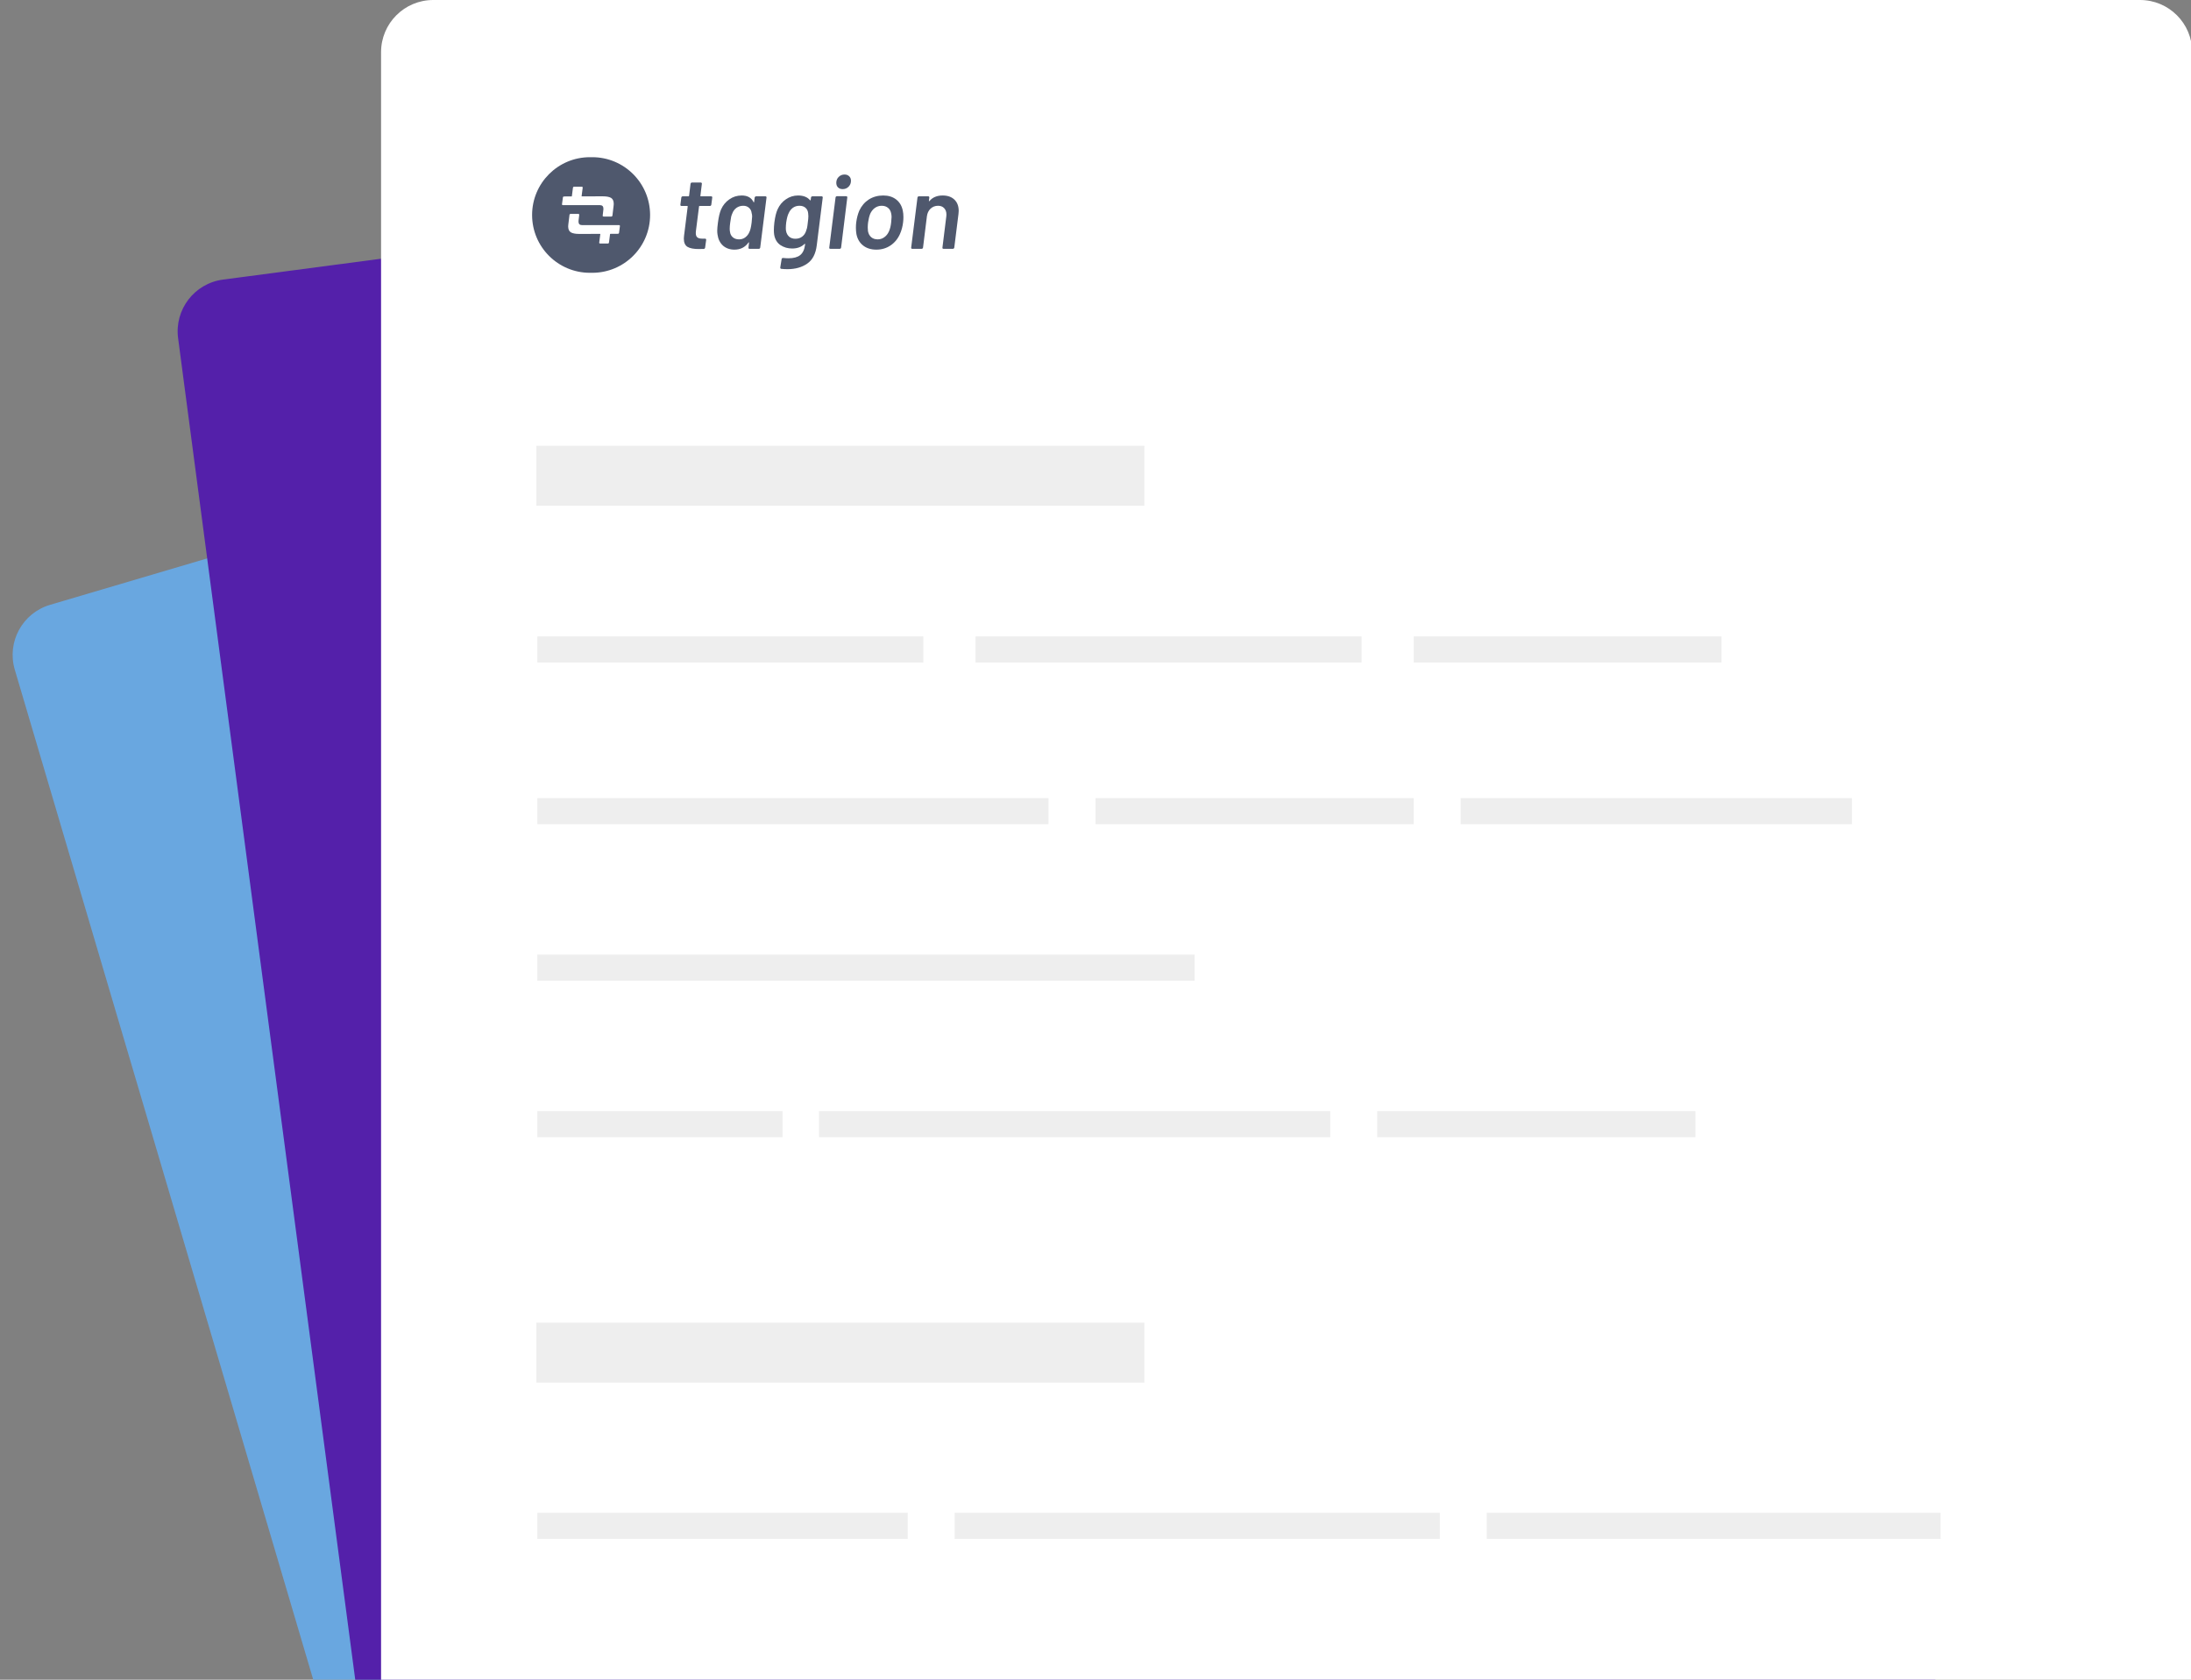 <svg width="420" height="322" viewBox="0 0 420 322" fill="none" xmlns="http://www.w3.org/2000/svg">
<rect x="0" y="0" width="420" height="322" fill="#808080" stroke="none"/>
<g clip-path="url(#clip0)">
<path d="M9.59 115.948C4.293 117.513 1.268 123.076 2.833 128.372L60.047 322H308.585L318.114 319.184L240.944 58.015C239.379 52.719 233.817 49.694 228.52 51.259L9.59 115.948Z" fill="#69A7E0"/>
<path d="M42.745 53.598C37.27 54.321 33.417 59.346 34.14 64.821L68.098 322H371.017L331.868 25.508C331.145 20.033 326.12 16.18 320.645 16.903L42.745 53.598Z" fill="#5420AA"/>
<path d="M83.048 0C77.525 0 73.048 4.477 73.048 10V322H420.231V10C420.231 4.477 415.754 0 410.231 0H83.048Z" fill="white"/>
<rect x="103" y="122" width="74" height="5" fill="#EEEEEE"/>
<rect x="187" y="122" width="74" height="5" fill="#EEEEEE"/>
<rect x="271" y="122" width="59" height="5" fill="#EEEEEE"/>
<rect x="102.82" y="85.453" width="116.549" height="11.491" fill="#EEEEEE"/>
<rect x="102.82" y="253.559" width="116.549" height="11.491" fill="#EEEEEE"/>
<rect x="103" y="153" width="98" height="5" fill="#EEEEEE"/>
<rect x="210" y="153" width="61" height="5" fill="#EEEEEE"/>
<rect x="280" y="153" width="75" height="5" fill="#EEEEEE"/>
<rect x="157" y="213" width="98" height="5" fill="#EEEEEE"/>
<rect x="264" y="213" width="61" height="5" fill="#EEEEEE"/>
<rect x="103" y="183" width="126" height="5" fill="#EEEEEE"/>
<rect x="103" y="213" width="47" height="5" fill="#EEEEEE"/>
<rect x="103" y="290" width="71" height="5" fill="#EEEEEE"/>
<rect x="183" y="290" width="93" height="5" fill="#EEEEEE"/>
<rect x="285" y="290" width="87" height="5" fill="#EEEEEE"/>
<g opacity="0.8">
<path d="M136.354 39.248C136.34 39.313 136.307 39.373 136.253 39.425C136.213 39.464 136.159 39.484 136.092 39.484H134.102C134.035 39.484 134.001 39.517 134.001 39.583L133.398 44.33C133.385 44.409 133.378 44.52 133.378 44.665C133.378 45.046 133.472 45.321 133.66 45.492C133.861 45.663 134.162 45.748 134.564 45.748H135.147C135.295 45.748 135.369 45.827 135.369 45.985L135.168 47.462C135.141 47.62 135.054 47.705 134.906 47.718L133.901 47.738C132.963 47.738 132.259 47.6 131.79 47.324C131.321 47.035 131.086 46.503 131.086 45.728C131.086 45.637 131.1 45.459 131.127 45.197L131.83 39.583C131.83 39.517 131.803 39.484 131.75 39.484H130.644C130.497 39.484 130.423 39.405 130.423 39.248L130.604 37.869C130.617 37.803 130.644 37.751 130.684 37.711C130.738 37.659 130.798 37.633 130.865 37.633H131.971C132.025 37.633 132.065 37.6 132.092 37.534L132.373 35.229C132.386 35.164 132.413 35.111 132.453 35.072C132.507 35.019 132.567 34.993 132.634 34.993H134.343C134.41 34.993 134.464 35.019 134.504 35.072C134.544 35.111 134.558 35.164 134.544 35.229L134.263 37.534C134.236 37.6 134.263 37.633 134.343 37.633H136.334C136.401 37.633 136.454 37.659 136.494 37.711C136.535 37.751 136.548 37.803 136.535 37.869L136.354 39.248Z" fill="#232E49"/>
<path d="M144.664 37.869C144.677 37.803 144.711 37.751 144.764 37.711C144.818 37.659 144.878 37.633 144.945 37.633H146.735C146.802 37.633 146.855 37.659 146.896 37.711C146.936 37.751 146.949 37.803 146.936 37.869L145.729 47.462C145.716 47.528 145.683 47.587 145.629 47.639C145.589 47.679 145.535 47.698 145.468 47.698H143.679C143.612 47.698 143.558 47.679 143.518 47.639C143.478 47.587 143.464 47.528 143.478 47.462L143.578 46.536C143.592 46.484 143.585 46.457 143.558 46.457C143.531 46.444 143.505 46.457 143.478 46.497C142.834 47.403 141.936 47.856 140.784 47.856C139.913 47.856 139.182 47.6 138.592 47.088C138.016 46.562 137.668 45.86 137.547 44.98C137.507 44.744 137.487 44.494 137.487 44.231C137.487 43.864 137.534 43.338 137.627 42.656C137.761 41.592 137.962 40.751 138.23 40.134C138.579 39.346 139.102 38.709 139.799 38.223C140.496 37.724 141.293 37.475 142.191 37.475C143.29 37.475 144.041 37.895 144.443 38.736C144.47 38.775 144.496 38.795 144.523 38.795C144.55 38.782 144.563 38.749 144.563 38.696L144.664 37.869ZM143.659 44.468C143.753 44.271 143.826 44.054 143.88 43.818C143.947 43.568 144.014 43.187 144.081 42.675C144.148 42.058 144.181 41.664 144.181 41.493C144.181 41.27 144.148 41.047 144.081 40.824C144.041 40.43 143.873 40.101 143.578 39.839C143.297 39.576 142.928 39.445 142.473 39.445C141.99 39.445 141.561 39.576 141.186 39.839C140.824 40.101 140.563 40.443 140.402 40.863C140.308 41.06 140.228 41.283 140.161 41.533C140.107 41.769 140.047 42.143 139.98 42.656C139.913 43.115 139.879 43.516 139.879 43.857C139.879 44.067 139.899 44.271 139.939 44.468C139.993 44.888 140.174 45.23 140.482 45.492C140.79 45.755 141.186 45.886 141.668 45.886C142.137 45.886 142.54 45.755 142.875 45.492C143.223 45.23 143.484 44.888 143.659 44.468Z" fill="#232E49"/>
<path d="M155.461 37.869C155.461 37.803 155.488 37.751 155.541 37.711C155.595 37.659 155.655 37.633 155.722 37.633H157.511C157.578 37.633 157.632 37.659 157.672 37.711C157.713 37.751 157.726 37.803 157.713 37.869L156.567 47.029C156.366 48.67 155.756 49.839 154.737 50.535C153.718 51.244 152.459 51.599 150.957 51.599C150.569 51.599 150.173 51.579 149.771 51.539C149.637 51.526 149.57 51.441 149.57 51.283L149.832 49.668C149.845 49.524 149.945 49.452 150.133 49.452C150.495 49.491 150.83 49.511 151.138 49.511C152.117 49.511 152.861 49.314 153.37 48.92C153.879 48.526 154.194 47.876 154.315 46.969L154.335 46.812C154.335 46.72 154.295 46.707 154.214 46.773C153.625 47.35 152.834 47.639 151.842 47.639C151.011 47.639 150.267 47.423 149.61 46.989C148.967 46.556 148.565 45.893 148.404 45C148.364 44.724 148.344 44.428 148.344 44.113C148.344 43.68 148.377 43.181 148.444 42.616C148.592 41.513 148.8 40.679 149.068 40.114C149.429 39.313 149.959 38.676 150.656 38.204C151.353 37.718 152.13 37.475 152.988 37.475C154.007 37.475 154.771 37.777 155.28 38.381C155.293 38.42 155.313 38.434 155.34 38.42C155.367 38.407 155.387 38.381 155.401 38.342L155.461 37.869ZM154.496 44.35C154.576 44.153 154.643 43.943 154.697 43.719C154.75 43.483 154.804 43.109 154.858 42.596C154.925 42.124 154.958 41.73 154.958 41.415C154.958 41.296 154.945 41.119 154.918 40.883C154.878 40.449 154.71 40.101 154.415 39.839C154.121 39.576 153.732 39.445 153.249 39.445C152.767 39.445 152.345 39.576 151.983 39.839C151.634 40.101 151.366 40.449 151.179 40.883C150.991 41.237 150.837 41.815 150.716 42.616C150.663 43.023 150.636 43.398 150.636 43.739C150.636 43.989 150.656 44.185 150.696 44.33C150.776 44.75 150.971 45.098 151.279 45.374C151.587 45.637 151.983 45.768 152.465 45.768C152.975 45.768 153.403 45.637 153.752 45.374C154.1 45.111 154.348 44.77 154.496 44.35Z" fill="#232E49"/>
<path d="M161.537 36.254C161.162 36.254 160.86 36.142 160.632 35.919C160.418 35.696 160.311 35.407 160.311 35.052C160.311 34.592 160.465 34.212 160.773 33.91C161.081 33.607 161.457 33.456 161.899 33.456C162.261 33.456 162.556 33.568 162.783 33.791C163.011 34.001 163.125 34.29 163.125 34.658C163.125 35.105 162.971 35.485 162.663 35.8C162.355 36.103 161.979 36.254 161.537 36.254ZM159.165 47.698C159.098 47.698 159.044 47.679 159.004 47.639C158.964 47.587 158.95 47.528 158.964 47.462L160.17 37.849C160.183 37.783 160.21 37.731 160.25 37.692C160.304 37.639 160.364 37.613 160.431 37.613H162.22C162.288 37.613 162.341 37.639 162.381 37.692C162.422 37.731 162.435 37.783 162.422 37.849L161.235 47.462C161.222 47.528 161.188 47.587 161.135 47.639C161.081 47.679 161.021 47.698 160.954 47.698H159.165Z" fill="#232E49"/>
<path d="M167.992 47.856C166.973 47.856 166.129 47.593 165.459 47.068C164.789 46.543 164.36 45.814 164.172 44.882C164.105 44.487 164.072 44.08 164.072 43.66C164.072 43.306 164.092 42.964 164.132 42.636C164.239 41.809 164.433 41.06 164.715 40.39C165.144 39.471 165.754 38.755 166.544 38.243C167.349 37.731 168.273 37.475 169.319 37.475C170.311 37.475 171.135 37.731 171.792 38.243C172.448 38.755 172.871 39.464 173.058 40.37C173.139 40.738 173.179 41.158 173.179 41.631C173.179 41.946 173.159 42.275 173.119 42.616C173.025 43.417 172.824 44.166 172.515 44.862C172.1 45.794 171.49 46.53 170.686 47.068C169.895 47.593 168.997 47.856 167.992 47.856ZM168.253 45.886C168.722 45.886 169.145 45.748 169.52 45.472C169.909 45.197 170.21 44.809 170.425 44.31C170.626 43.851 170.76 43.299 170.827 42.656C170.88 42.157 170.907 41.815 170.907 41.631C170.907 41.382 170.887 41.172 170.847 41.001C170.766 40.502 170.565 40.121 170.244 39.858C169.922 39.583 169.513 39.445 169.017 39.445C168.535 39.445 168.099 39.583 167.71 39.858C167.335 40.121 167.034 40.502 166.806 41.001C166.618 41.5 166.484 42.051 166.404 42.656C166.363 42.984 166.343 43.306 166.343 43.621C166.343 43.818 166.357 44.048 166.384 44.31C166.477 44.809 166.685 45.197 167.007 45.472C167.328 45.748 167.744 45.886 168.253 45.886Z" fill="#232E49"/>
<path d="M180.699 37.475C181.65 37.475 182.401 37.737 182.95 38.263C183.5 38.788 183.775 39.51 183.775 40.43C183.775 40.548 183.761 40.738 183.735 41.001L182.93 47.462C182.917 47.528 182.883 47.587 182.83 47.639C182.776 47.679 182.716 47.698 182.649 47.698H180.86C180.793 47.698 180.739 47.679 180.699 47.639C180.659 47.587 180.645 47.528 180.659 47.462L181.402 41.474C181.416 41.395 181.422 41.277 181.422 41.119C181.422 40.607 181.275 40.2 180.98 39.898C180.699 39.596 180.31 39.445 179.814 39.445C179.265 39.445 178.789 39.629 178.387 39.996C177.998 40.364 177.763 40.85 177.683 41.454L176.939 47.462C176.926 47.528 176.892 47.587 176.839 47.639C176.798 47.679 176.745 47.698 176.678 47.698H174.868C174.801 47.698 174.748 47.679 174.708 47.639C174.667 47.587 174.654 47.528 174.667 47.462L175.874 37.869C175.887 37.803 175.914 37.751 175.954 37.711C176.008 37.659 176.068 37.633 176.135 37.633H177.924C178.072 37.633 178.145 37.711 178.145 37.869L178.065 38.499C178.052 38.539 178.058 38.565 178.085 38.578C178.112 38.591 178.139 38.578 178.166 38.539C178.769 37.83 179.613 37.475 180.699 37.475Z" fill="#232E49"/>
<path fill-rule="evenodd" clip-rule="evenodd" d="M113.08 30.134C106.961 30.134 102 35.095 102 41.214C102 47.334 106.961 52.295 113.08 52.295H113.537C119.657 52.295 124.618 47.334 124.618 41.214C124.618 35.095 119.657 30.134 113.537 30.134H113.08ZM111.525 37.642C113.466 37.637 115.479 37.635 115.573 37.635C116.271 37.635 116.794 37.736 117.143 37.939C117.482 38.152 117.652 38.535 117.652 39.089C117.652 39.163 117.643 39.283 117.624 39.449L117.399 41.323C117.385 41.432 117.291 41.514 117.179 41.514H115.759C115.538 41.514 115.519 41.439 115.538 41.27L115.658 40.225C115.667 40.17 115.672 40.096 115.672 40.004C115.672 39.551 115.446 39.325 114.993 39.325H107.885C107.838 39.325 107.81 39.307 107.772 39.269C107.734 39.232 107.73 39.206 107.73 39.158L107.905 37.861C107.905 37.849 107.906 37.837 107.909 37.825C107.931 37.725 107.991 37.671 108.089 37.662C108.197 37.657 108.684 37.653 109.577 37.649C109.6 37.649 109.622 37.635 109.622 37.612L109.834 35.964C109.844 35.917 109.863 35.88 109.891 35.853C109.929 35.816 109.971 35.797 110.018 35.797H111.56C111.602 35.797 111.636 35.812 111.663 35.841C111.67 35.848 111.677 35.856 111.683 35.864C111.703 35.89 111.709 35.923 111.701 35.964L111.489 37.612C111.489 37.63 111.506 37.642 111.525 37.642ZM110.808 41C111.022 41 111.05 41.085 111.029 41.245L110.909 42.253C110.9 42.308 110.895 42.382 110.895 42.474C110.895 42.927 111.121 43.153 111.574 43.153H118.682C118.729 43.153 118.757 43.171 118.795 43.209C118.833 43.246 118.838 43.272 118.838 43.319L118.667 44.617C118.667 44.629 118.667 44.641 118.664 44.653C118.642 44.753 118.582 44.807 118.484 44.816C118.375 44.821 117.884 44.825 116.99 44.829C116.967 44.829 116.945 44.843 116.945 44.866L116.733 46.514C116.723 46.56 116.705 46.597 116.676 46.625C116.639 46.662 116.596 46.681 116.549 46.681H115.008C114.966 46.681 114.931 46.666 114.904 46.637C114.897 46.63 114.89 46.622 114.884 46.614C114.864 46.587 114.858 46.554 114.866 46.514L115.078 44.866C115.078 44.847 115.061 44.835 115.042 44.836C113.102 44.841 111.088 44.843 110.994 44.843C110.296 44.843 109.773 44.742 109.424 44.538C109.085 44.326 108.915 43.943 108.915 43.389C108.915 43.315 108.925 43.195 108.943 43.028L109.168 41.191C109.182 41.082 109.277 41 109.389 41H110.808Z" fill="#232E49"/>
</g>
</g>
<defs>
<clipPath id="clip0">
<rect width="420" height="322" fill="white"/>
</clipPath>
</defs>
</svg>
